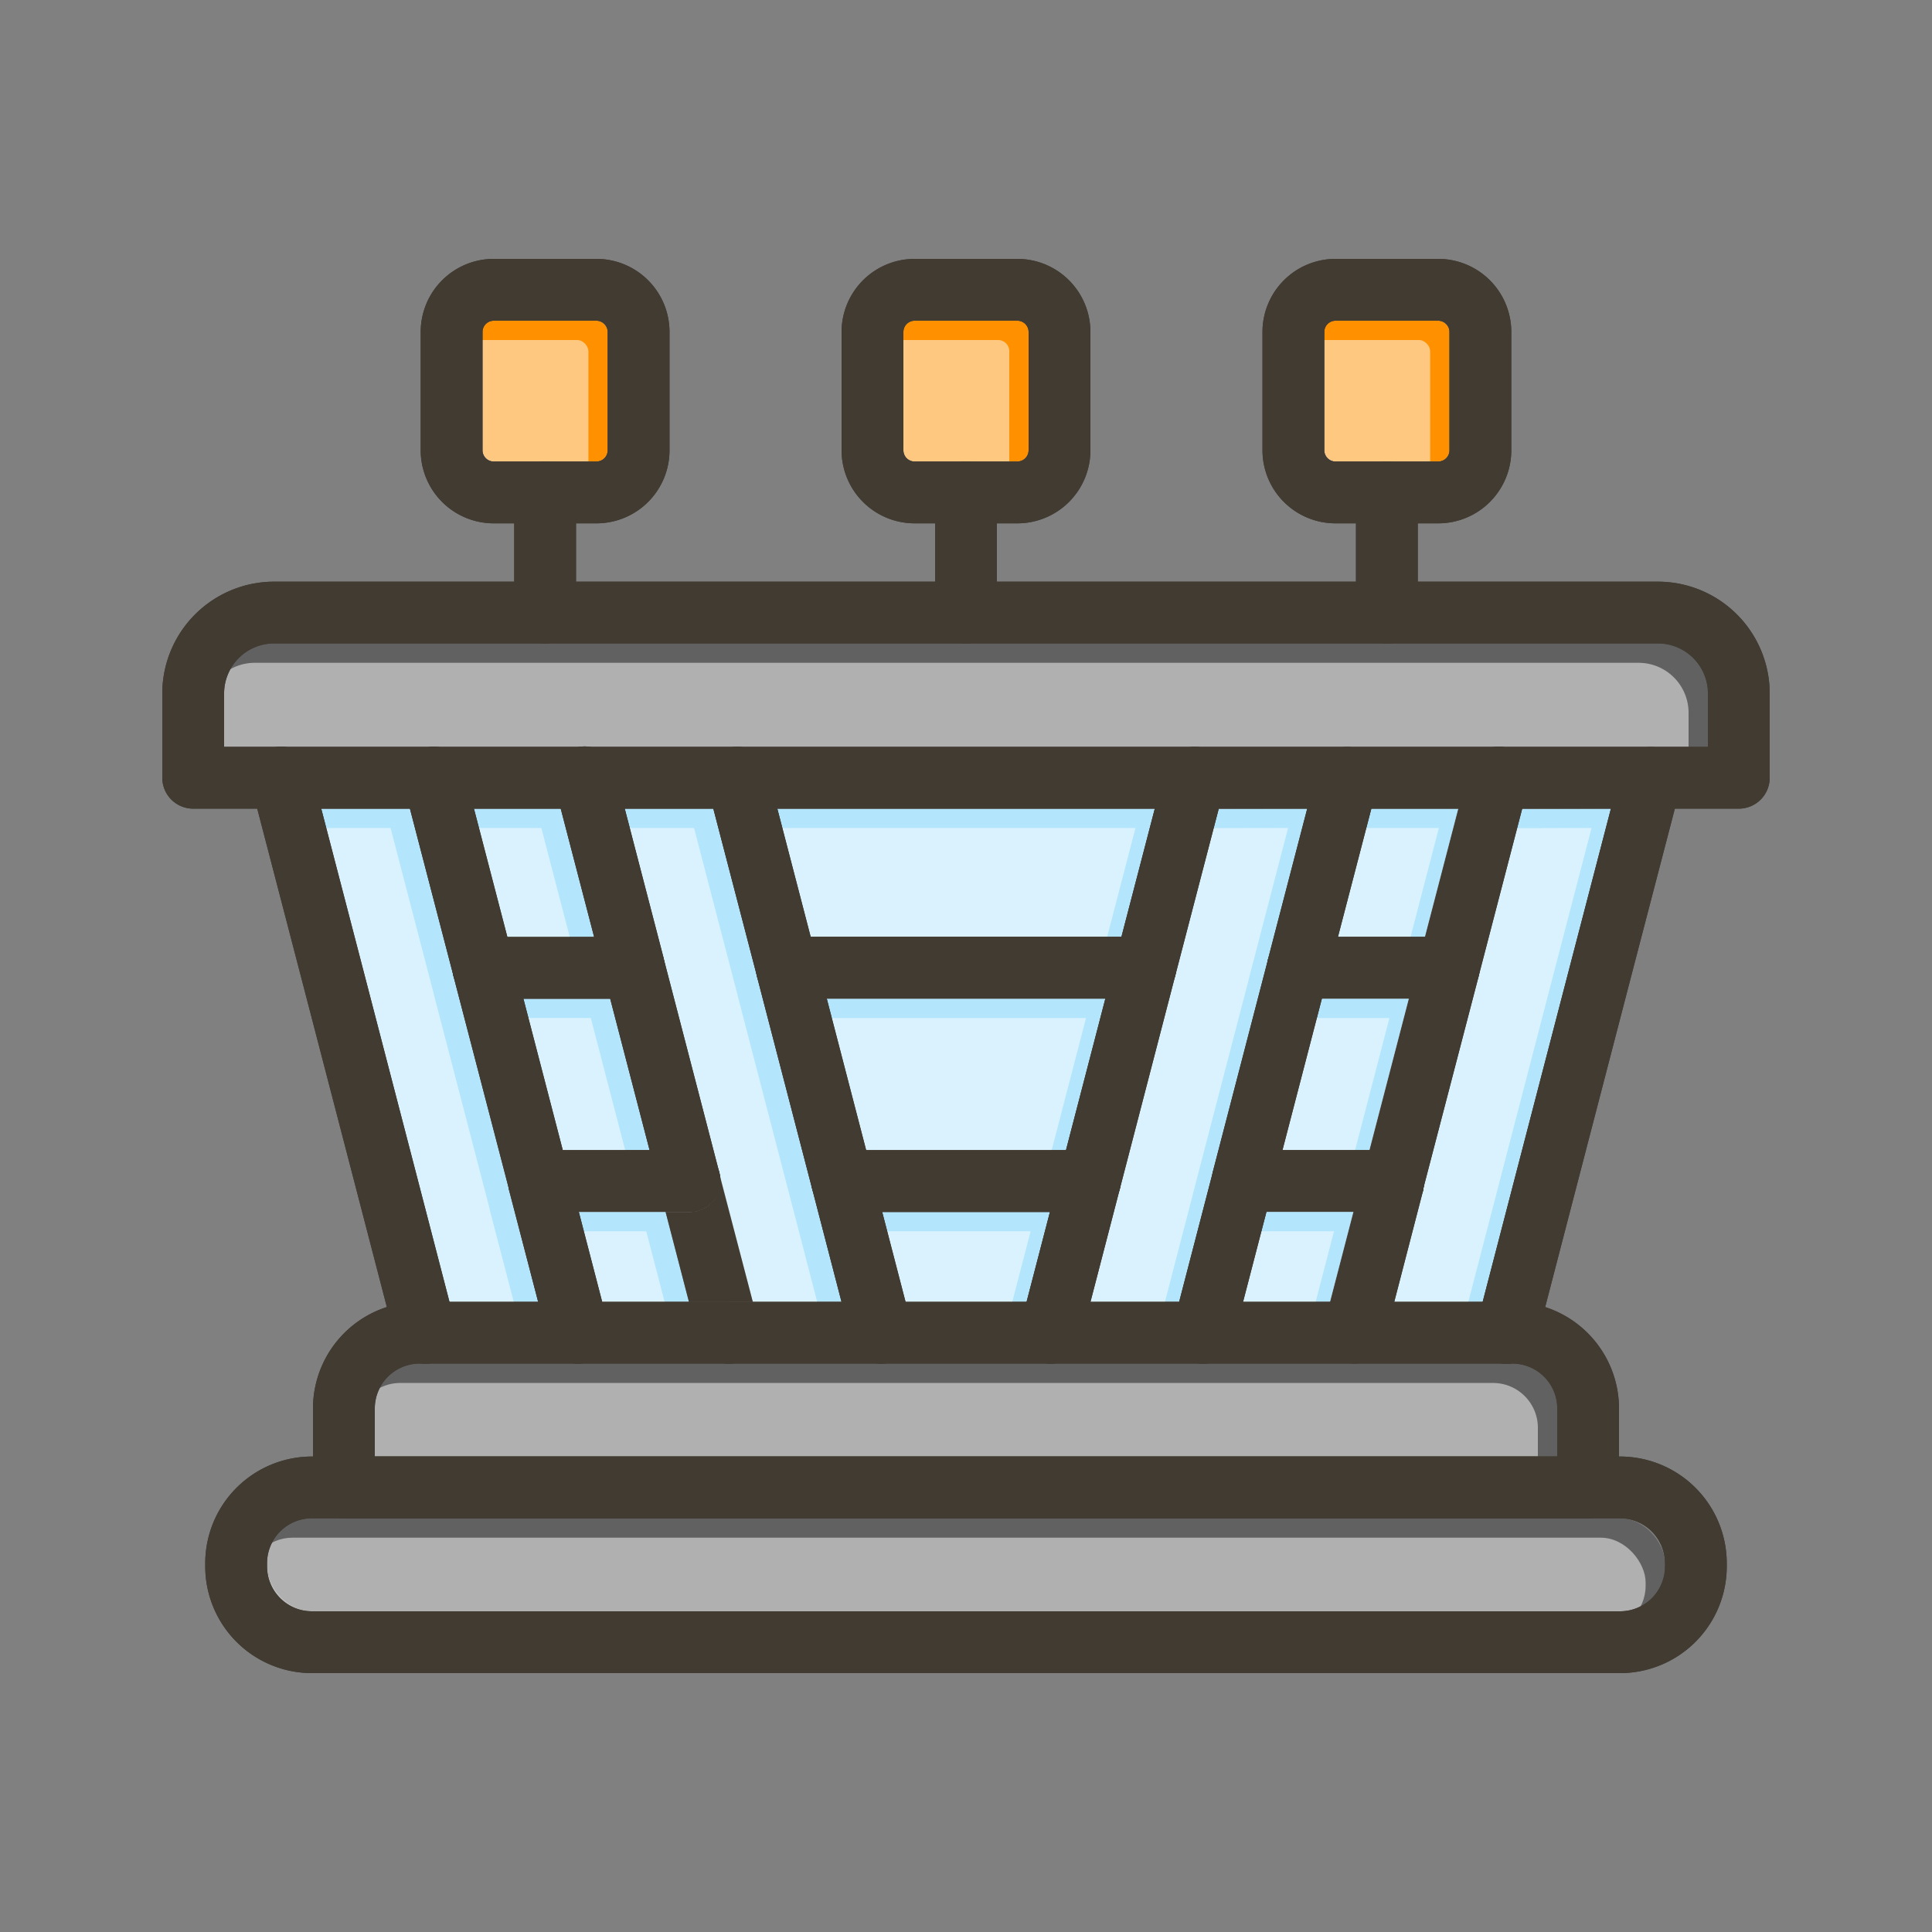 <svg id="Layer_1" viewBox="0 0 1000 1000" xmlns="http://www.w3.org/2000/svg" data-name="Layer 1"><rect x="0" y="0" width="1000" height="1000" fill="#808080" stroke="none"/><path d="m884 358.91v27.65h-768v-27.65a25.87 25.87 0 0 1 25.85-25.84h716.3a25.87 25.87 0 0 1 25.85 25.84z" fill="#616161"/><path d="m532.4 171.78v61.32a5.8 5.8 0 0 1 -5.79 5.78h-53.22a5.8 5.8 0 0 1 -5.79-5.78v-61.32a5.79 5.79 0 0 1 5.79-5.78h53.22a5.79 5.79 0 0 1 5.79 5.78z" fill="#ff9100"/><rect fill="#ff9100" height="72.88" rx="5.78" width="64.79" x="249.75" y="166"/><rect fill="#ff9100" height="72.88" rx="5.78" width="64.79" x="685.46" y="166"/><path d="m806 729v24.9h-612v-24.9a23.21 23.21 0 0 1 23.18-23.18h565.61a23.21 23.21 0 0 1 23.21 23.18z" fill="#616161"/><rect fill="#616161" height="48.1" rx="23.2" width="723.54" x="138.23" y="785.9"/><path d="m597.73 418.56-17.27 66.36h-160.92l-17.27-66.36z" fill="#b3e5fc"/><path d="m572.13 516.92-20.37 78.39h-103.52l-20.37-78.39z" fill="#b3e5fc"/><path d="m543.45 627.31-12.09 46.54h-62.72l-12.09-46.54z" fill="#b3e5fc"/><path d="m307.49 484.92h-44.98l-17.28-66.36h44.98z" fill="#b3e5fc"/><path d="m356.6 673.85h-44.99l-12.09-46.54h44.99z" fill="#b3e5fc"/><path d="m336.2 595.31h-44.99l-20.38-78.39h44.98z" fill="#b3e5fc"/><path d="m278.55 673.85h-46l-17.25-66.57-28.7-110.4-20.39-78.32h45.95l22.38 85.94v.14l.21.78.07.26 28.38 109.07.05.18s0 0 0 .05.08.33.13.49a.19.19 0 0 0 0 .07v.15.12z" fill="#b3e5fc"/><path d="m435.58 673.85h-45.92l-17.2-66.23a0 0 0 0 0 0 0l-.06-.23v-.08l-.09-.34a.06.06 0 0 0 0 0l-28.51-109.57a2 2 0 0 0 -.06-.23l-.07-.29-.08-.29a1.33 1.33 0 0 0 0-.19l-20.26-77.84h45.91l22.39 85.95a.06.06 0 0 0 0 0c.05.25.12.5.19.75v.12l28.53 109.77c0 .13.07.27.11.4z" fill="#b3e5fc"/><path d="m833.79 418.56-20.39 78.33-28.7 110.4-17.29 66.56h-46l15.08-58a.29.29 0 0 0 0-.09 7 7 0 0 0 .2-.79.38.38 0 0 0 0-.1l28.46-109.46a.06.06 0 0 0 0 0c.07-.22.13-.45.18-.68a.06.06 0 0 0 0 0l22.4-86.05z" fill="#b3e5fc"/><path d="m700.48 627.31-12.09 46.54h-44.99l12.09-46.54z" fill="#b3e5fc"/><path d="m729.17 516.92-20.38 78.39h-44.99l20.38-78.39z" fill="#b3e5fc"/><path d="m676.72 418.56-20.29 77.94a.09.09 0 0 0 0 .05c0 .11-.06.21-.09.32l-.06.24s0 .05 0 .08a.06.06 0 0 0 0 0l-28.45 109.36-.07.26a8.67 8.67 0 0 0 -.22.84s0 0 0 0v.1l-17.16 66.06h-45.96l15.13-58.26c0-.13.07-.27.11-.4l28.54-109.78a.06.06 0 0 0 0 0c.07-.22.13-.45.18-.68a.06.06 0 0 0 0 0l22.41-86.05z" fill="#b3e5fc"/><path d="m754.77 418.56-17.27 66.36h-44.99l17.28-66.36z" fill="#b3e5fc"/><g fill="#fff" opacity=".5"><path d="m874 368.91v27.65h-768v-27.65a25.87 25.87 0 0 1 25.85-25.84h716.3a25.87 25.87 0 0 1 25.85 25.84z"/><path d="m522.4 181.78v61.32a5.8 5.8 0 0 1 -5.79 5.78h-53.22a5.8 5.8 0 0 1 -5.79-5.78v-61.32a5.79 5.79 0 0 1 5.79-5.78h53.22a5.79 5.79 0 0 1 5.79 5.78z"/><rect height="72.88" rx="5.78" width="64.79" x="239.75" y="176"/><rect height="72.88" rx="5.78" width="64.79" x="675.46" y="176"/><path d="m796 739v24.9h-612v-24.9a23.21 23.21 0 0 1 23.18-23.18h565.61a23.21 23.21 0 0 1 23.21 23.18z"/><rect height="48.1" rx="23.2" width="723.54" x="128.23" y="795.9"/><path d="m587.73 428.56-17.27 66.36h-160.92l-17.27-66.36z"/><path d="m562.13 526.92-20.37 78.39h-103.52l-20.37-78.39z"/><path d="m533.45 637.31-12.09 46.54h-62.72l-12.09-46.54z"/><path d="m297.49 494.92h-44.98l-17.28-66.36h44.98z"/><path d="m346.6 683.85h-44.99l-12.09-46.54h44.99z"/><path d="m326.2 605.31h-44.99l-20.38-78.39h44.98z"/><path d="m268.55 683.85h-46l-17.25-66.57-28.7-110.4-20.39-78.32h45.95l22.38 85.94v.14l.21.78.07.26 28.38 109.07.05.18s0 0 0 .05.08.33.13.49a.19.19 0 0 0 0 .07v.15.12z"/><path d="m425.58 683.85h-45.92l-17.2-66.23a0 0 0 0 0 0 0l-.06-.23v-.08l-.09-.34a.06.06 0 0 0 0 0l-28.51-109.57a2 2 0 0 0 -.06-.23l-.07-.29-.08-.29a1.33 1.33 0 0 0 0-.19l-20.26-77.84h45.91l22.39 85.95a.06.06 0 0 0 0 0c.05.25.12.5.19.75v.12l28.53 109.77c0 .13.07.27.11.4z"/><path d="m823.79 428.56-20.39 78.33-28.7 110.4-17.29 66.56h-46l15.08-58a.29.29 0 0 0 0-.09 7 7 0 0 0 .2-.79.38.38 0 0 0 0-.1l28.46-109.46a.06.06 0 0 0 0 0c.07-.22.13-.45.18-.68a.06.06 0 0 0 0 0l22.4-86.05z"/><path d="m690.48 637.31-12.09 46.54h-44.99l12.09-46.54z"/><path d="m719.17 526.92-20.38 78.39h-44.99l20.38-78.39z"/><path d="m666.72 428.56-20.29 77.94a.09.09 0 0 0 0 .05c0 .11-.06.21-.09.32l-.06.24s0 .05 0 .08a.06.06 0 0 0 0 0l-28.45 109.36-.07.26a8.67 8.67 0 0 0 -.22.84s0 0 0 0v.1l-17.16 66.06h-45.96l15.13-58.26c0-.13.07-.27.11-.4l28.54-109.78a.06.06 0 0 0 0 0c.07-.22.13-.45.18-.68a.06.06 0 0 0 0 0l22.41-86.05z"/><path d="m744.77 428.56-17.27 66.36h-44.99l17.28-66.36z"/></g><g fill="#413b32"><path d="m145.52 386.56a16 16 0 0 1 15.47 12l5.22 20h588.56l5.22-20a16 16 0 0 1 15.46-12zm0 0a16 16 0 0 1 15.47 12l5.22 20h588.56l5.22-20a16 16 0 0 1 15.46-12zm0 0a16 16 0 0 1 15.47 12l5.22 20h588.56l5.22-20a16 16 0 0 1 15.46-12zm0 0a16 16 0 0 1 15.47 12l5.22 20h588.56l5.22-20a16 16 0 0 1 15.46-12zm712.63-85.49h-716.3a57.91 57.91 0 0 0 -57.85 57.84v43.65a16 16 0 0 0 16 16h800a16 16 0 0 0 16-16v-43.65a57.91 57.91 0 0 0 -57.85-57.84zm25.85 85.49h-768v-27.65a25.87 25.87 0 0 1 25.85-25.84h716.3a25.87 25.87 0 0 1 25.85 25.84zm-738.48 0a16 16 0 0 1 15.47 12l5.22 20h588.56l5.22-20a16 16 0 0 1 15.46-12zm0 0a16 16 0 0 1 15.47 12l5.22 20h588.56l5.22-20a16 16 0 0 1 15.46-12zm0 0a16 16 0 0 1 15.47 12l5.22 20h588.56l5.22-20a16 16 0 0 1 15.46-12zm0 0a16 16 0 0 1 15.47 12l5.22 20h588.56l5.22-20a16 16 0 0 1 15.46-12z"/><path d="m526.61 134h-53.22a37.83 37.83 0 0 0 -37.79 37.78v61.32a37.83 37.83 0 0 0 37.79 37.78h53.22a37.83 37.83 0 0 0 37.79-37.78v-61.32a37.83 37.83 0 0 0 -37.79-37.78zm5.79 99.1a5.8 5.8 0 0 1 -5.79 5.78h-53.22a5.8 5.8 0 0 1 -5.79-5.78v-61.32a5.79 5.79 0 0 1 5.79-5.78h53.22a5.79 5.79 0 0 1 5.79 5.78z"/><path d="m500 333.07a16 16 0 0 1 -16-16v-62.19a16 16 0 0 1 32 0v62.19a16 16 0 0 1 -16 16z"/><path d="m744.47 134h-53.23a37.82 37.82 0 0 0 -37.78 37.78v61.32a37.82 37.82 0 0 0 37.78 37.78h53.23a37.83 37.83 0 0 0 37.78-37.78v-61.32a37.83 37.83 0 0 0 -37.78-37.78zm5.78 99.1a5.79 5.79 0 0 1 -5.78 5.78h-53.23a5.79 5.79 0 0 1 -5.78-5.78v-61.32a5.78 5.78 0 0 1 5.78-5.78h53.23a5.78 5.78 0 0 1 5.78 5.78z"/><path d="m717.85 333.07a16 16 0 0 1 -16-16v-62.19a16 16 0 0 1 32 0v62.19a16 16 0 0 1 -16 16z"/><path d="m308.76 134h-53.23a37.83 37.83 0 0 0 -37.78 37.78v61.32a37.83 37.83 0 0 0 37.78 37.78h53.23a37.82 37.82 0 0 0 37.78-37.78v-61.32a37.82 37.82 0 0 0 -37.78-37.78zm5.78 99.1a5.79 5.79 0 0 1 -5.78 5.78h-53.23a5.79 5.79 0 0 1 -5.78-5.78v-61.32a5.78 5.78 0 0 1 5.78-5.78h53.23a5.78 5.78 0 0 1 5.78 5.78z"/><path d="m282.15 333.07a16 16 0 0 1 -16-16v-62.19a16 16 0 0 1 32 0v62.19a16 16 0 0 1 -16 16z"/><path d="m778.64 705.81a11.37 11.37 0 0 1 -1.4-.17 5.07 5.07 0 0 1 -.54-.09l-.93-.21a16 16 0 0 1 -11.47-19.51l3.11-12h-455.8l3.11 12a16 16 0 0 1 -11.47 19.51l-.93.21a5.07 5.07 0 0 1 -.54.09 11.37 11.37 0 0 1 -1.4.17c-.28 0-.55 0-.83 0h479.92c-.28.04-.55.02-.83 0zm-81.89-.47a16 16 0 0 1 -11.47-19.51l3.11-12h-376.78l3.11 12a16 16 0 0 1 -11.47 19.51l-.93.21a5.07 5.07 0 0 1 -.54.09 11.37 11.37 0 0 1 -1.4.17c-.28 0-.55 0-.83 0h400.9a15.84 15.84 0 0 1 -3.7-.47zm0 0a16 16 0 0 1 -11.47-19.51l3.11-12h-376.78l3.11 12a16 16 0 0 1 -11.47 19.51l-.93.21a5.07 5.07 0 0 1 -.54.09 11.37 11.37 0 0 1 -1.4.17c-.28 0-.55 0-.83 0h400.9a15.84 15.84 0 0 1 -3.7-.47zm0 0a16 16 0 0 1 -11.47-19.51l3.11-12h-376.78l3.11 12a16 16 0 0 1 -11.47 19.51l-.93.21a5.07 5.07 0 0 1 -.54.09 11.37 11.37 0 0 1 -1.4.17c-.28 0-.55 0-.83 0h400.9a15.84 15.84 0 0 1 -3.7-.47zm0 0a16 16 0 0 1 -11.47-19.51l3.11-12h-376.78l3.11 12a16 16 0 0 1 -11.47 19.51l-.93.21a5.07 5.07 0 0 1 -.54.09 11.37 11.37 0 0 1 -1.4.17c-.28 0-.55 0-.83 0h400.9a15.84 15.84 0 0 1 -3.7-.47zm103-28.81a54.82 54.82 0 0 0 -17-2.68h-565.54a55.19 55.19 0 0 0 -55.21 55.15v40.9a16 16 0 0 0 16 16h644a16 16 0 0 0 16-16v-40.9a55.25 55.25 0 0 0 -38.23-52.47zm-605.75 77.37v-24.9a23.21 23.21 0 0 1 23.18-23.18h565.61a23.21 23.21 0 0 1 23.21 23.18v24.9zm502.72-48.56a16 16 0 0 1 -11.47-19.51l3.11-12h-376.75l3.11 12a16 16 0 0 1 -11.47 19.51l-.93.21a5.07 5.07 0 0 1 -.54.09 11.37 11.37 0 0 1 -1.4.17c-.28 0-.55 0-.83 0h400.9a15.84 15.84 0 0 1 -3.7-.47zm0 0a16 16 0 0 1 -11.47-19.51l3.11-12h-376.75l3.11 12a16 16 0 0 1 -11.47 19.51l-.93.21a5.07 5.07 0 0 1 -.54.09 11.37 11.37 0 0 1 -1.4.17c-.28 0-.55 0-.83 0h400.9a15.84 15.84 0 0 1 -3.7-.47zm0 0a16 16 0 0 1 -11.47-19.51l3.11-12h-376.75l3.11 12a16 16 0 0 1 -11.47 19.51l-.93.21a5.07 5.07 0 0 1 -.54.09 11.37 11.37 0 0 1 -1.4.17c-.28 0-.55 0-.83 0h400.9a15.84 15.84 0 0 1 -3.7-.47zm0 0a16 16 0 0 1 -11.47-19.51l3.11-12h-376.75l3.11 12a16 16 0 0 1 -11.47 19.51l-.93.21a5.07 5.07 0 0 1 -.54.09 11.37 11.37 0 0 1 -1.4.17c-.28 0-.55 0-.83 0h400.9a15.84 15.84 0 0 1 -3.7-.47zm81.89.47a11.37 11.37 0 0 1 -1.4-.17 5.07 5.07 0 0 1 -.54-.09l-.93-.21a16 16 0 0 1 -11.47-19.51l3.11-12h-455.77l3.11 12a16 16 0 0 1 -11.47 19.51l-.93.21a5.07 5.07 0 0 1 -.54.09 11.37 11.37 0 0 1 -1.4.17c-.28 0-.55 0-.83 0h479.92c-.28.04-.55.02-.83 0z"/><path d="m838.57 753.9h-677.14a55.27 55.27 0 0 0 -55.2 55.2v1.7a55.26 55.26 0 0 0 55.2 55.2h677.14a55.26 55.26 0 0 0 55.2-55.2v-1.7a55.27 55.27 0 0 0 -55.2-55.2zm23.2 56.9a23.23 23.23 0 0 1 -23.2 23.2h-677.14a23.23 23.23 0 0 1 -23.2-23.2v-1.7a23.23 23.23 0 0 1 23.2-23.2h677.14a23.23 23.23 0 0 1 23.2 23.2z"/><path d="m372.88 611.93a0 0 0 0 1 0 0s0 0 0 0a4 4 0 0 1 0 .49c0 .2 0 .41-.06.61s0 .4-.08.6-.08.53-.14.79l-.15.68v.11a0 0 0 0 1 0 0l-.09.36s0 .1 0 .15l-.13.43c-.06.19-.13.37-.2.56l-.12.32a2.44 2.44 0 0 1 -.1.24l-.12.29-.05.12-.06.13c0 .09-.08.18-.13.27l-.09.19c-.1.2-.21.4-.32.6s-.22.4-.34.59a13.48 13.48 0 0 1 -.86 1.27 16 16 0 0 1 -12.82 6.43h-12.51l-3.11-12-5.2-20-20.39-78.39-3.11-12-5.21-20-17.28-66.36-3.11-12a16 16 0 1 1 31-8.07l5.21 20 20.26 77.84a1.33 1.33 0 0 1 0 .19l.08.29.07.29a2 2 0 0 1 .06.23l28.46 109.46a.06.06 0 0 1 0 0l.09.34v.08l.06.23a0 0 0 0 1 0 0c0 .15.07.31.1.46s.1.53.14.79.06.4.08.6.05.41.06.61a4 4 0 0 1 0 .49s0 0 0 0a0 0 0 0 1 0 0v.62s.12.86.11 1.07z"/><path d="m381.3 705.34a15.77 15.77 0 0 1 -3.7.51h-1a16 16 0 0 1 -14.81-12l-5.2-20h33.06l3.11 12a16 16 0 0 1 -11.46 19.49z"/><path d="m460.29 705.34a15.77 15.77 0 0 1 -3.7.51h-1a16 16 0 0 1 -14.81-12l-5.2-20-15.13-58.26c0-.13-.07-.27-.11-.4l-28.53-109.77v-.12c-.07-.25-.14-.5-.19-.75a.06.06 0 0 1 0 0l-22.39-85.95-3.11-12a16 16 0 1 1 31-8.07l5.22 20 17.27 66.36 3.12 12 5.21 20 20.37 78.39 3.11 12 5.2 20 12.09 46.54 3.11 12a16 16 0 0 1 -11.53 19.52z"/><path d="m712.9 406.6-3.11 12-17.28 66.36-5.22 20-3.11 12-20.38 78.35-5.2 20-3.11 12-12.09 46.54-5.2 20a16 16 0 0 1 -14.81 12h-1a15.77 15.77 0 0 1 -3.7-.51 16 16 0 0 1 -11.47-19.51l3.11-12 17.16-66.06v-.1s0 0 0 0c.05-.23.11-.45.18-.67a1 1 0 0 1 0-.17l.07-.26 28.41-109.32a.06.06 0 0 1 0 0s0-.05 0-.08l.06-.24c0-.11 0-.21.09-.32a.09.09 0 0 1 0-.05l20.29-77.94 5.21-20a16 16 0 1 1 31 8.07z"/><path d="m633.92 406.6-3.11 12-22.41 86.01a.06.06 0 0 1 0 0c0 .23-.11.46-.18.68a.06.06 0 0 1 0 0l-28.56 109.9c0 .13-.07.27-.11.4l-15.13 58.26-5.2 20a16 16 0 0 1 -14.81 12h-1a15.77 15.77 0 0 1 -3.7-.51 16 16 0 0 1 -11.46-19.51l3.11-12 12.09-46.54 5.2-20 3.11-12 20.37-78.39 5.21-20 3.12-12 17.27-66.36 5.22-20a16 16 0 1 1 31 8.07z"/><path d="m224.23 705.34a15.77 15.77 0 0 1 -3.7.51h-1a16 16 0 0 1 -14.8-12l-4.5-17.34-15.9-61.2-28.7-110.39-22.49-86.38-3.11-12a16 16 0 1 1 31-8.07l5.22 20 20.39 78.32 28.7 110.4 17.29 66.57 3.11 12a16 16 0 0 1 -11.51 19.58z"/><path d="m303.25 705.34-.93.21a5.07 5.07 0 0 1 -.54.09 11.37 11.37 0 0 1 -1.4.17c-.28 0-.55 0-.83 0h-1a16 16 0 0 1 -14.8-12l-5.2-20-15.08-58v-.12-.15a.19.19 0 0 1 0-.07c-.05-.16-.09-.33-.13-.49s0 0 0-.05l-.05-.18-28.44-109.07-.07-.26-.21-.78v-.14l-22.38-85.94-3.11-12a16 16 0 1 1 31-8.07l5.22 20 17.28 66.36 3.11 12 5.21 20 20.38 78.39 3.11 12 5.2 20 12.09 46.54 3.11 12a16 16 0 0 1 -11.54 19.56z"/><path d="m870 406.6-3.11 12-22.52 86.4-28.7 110.38-15.9 61.2-4.5 17.34a16 16 0 0 1 -14.8 12h-1c-.28 0-.55 0-.83 0a11.37 11.37 0 0 1 -1.4-.17 5.07 5.07 0 0 1 -.54-.09l-.93-.21a16 16 0 0 1 -11.47-19.51l3.11-12 17.29-66.56 28.7-110.4 20.39-78.33 5.22-20a16 16 0 1 1 31 8.07z"/><path d="m791 406.6-3.11 12-22.4 86.05a.06.06 0 0 1 0 0c0 .11 0 .23-.09.34a3.37 3.37 0 0 1 -.09.34.06.06 0 0 1 0 0v.14l-28.53 109.36a.38.38 0 0 1 0 .1l-.09.38v.06a.43.43 0 0 1 0 0v.05.07.05a.11.11 0 0 1 0 0 .31.31 0 0 1 0 .08.29.29 0 0 1 0 .09v.13l-15 57.91-5.2 20a16 16 0 0 1 -14.8 12h-1a16 16 0 0 1 -15.17-20l3.11-12 12.09-46.54 5.2-20 3.11-12 20.38-78.39 5.21-20 3.12-12 17.27-66.36 5.22-20a16 16 0 1 1 31 8.07z"/><path d="m608.83 500.92a16 16 0 0 1 -.43 3.69.06.06 0 0 1 0 0c0 .23-.11.46-.18.68a.06.06 0 0 1 0 0 16 16 0 0 1 -15.37 11.55h-185.68a16 16 0 0 1 -15.36-11.5v-.12c-.07-.25-.14-.5-.19-.75a.06.06 0 0 1 0 0 15.74 15.74 0 0 1 -.41-3.59 16 16 0 0 1 16-16h185.62a16 16 0 0 1 16 16.04z"/><path d="m580.13 611.31a16 16 0 0 1 -.47 3.88c0 .13-.07.27-.11.4a16 16 0 0 1 -15.42 11.72h-128.26a16 16 0 0 1 -15.42-11.72c0-.13-.07-.27-.11-.4a16 16 0 0 1 15.53-19.88h128.26a16 16 0 0 1 16 16z"/><path d="m765.86 500.92v1.23s-.08.81-.14 1.21-.08.53-.14.79-.06.31-.1.46a.06.06 0 0 1 0 0c0 .11 0 .23-.09.34s-.12.44-.19.66a11.73 11.73 0 0 1 -.55 1.5c-.1.24-.2.47-.32.71s-.23.46-.35.69-.25.45-.38.67c-.27.44-.56.86-.86 1.27a15.31 15.31 0 0 1 -1 1.25l-.37.39a15.86 15.86 0 0 1 -3.12 2.47c-.18.11-.36.22-.55.32s-.56.3-.85.44-.44.21-.67.3l-.73.29c-.34.12-.68.24-1 .33l-.66.18c-.3.08-.61.14-.92.2s-.63.11-1 .14-.56.06-.84.08-.72 0-1.09 0h-78.13a16 16 0 0 1 -16-16c0-.32 0-.63 0-.95s0-.62.08-.93.07-.52.11-.77.05-.29.08-.44.08-.4.13-.6a.06.06 0 0 1 0 0s0-.05 0-.08l.06-.24c0-.11 0-.21.09-.32a.09.09 0 0 1 0-.05 15.31 15.31 0 0 1 1.2-3c.1-.19.2-.38.31-.56a6.16 6.16 0 0 1 .33-.55c.11-.18.23-.36.35-.53a16 16 0 0 1 3.74-3.87l.51-.35c.21-.15.44-.29.66-.43l.66-.37a7.43 7.43 0 0 1 .69-.35c.23-.12.47-.22.71-.32l.7-.28c.25-.1.51-.18.77-.26l.76-.22.66-.15a3.73 3.73 0 0 1 .46-.09l.3-.05.55-.08.67-.07h.54.81 78.06 1.09s.56 0 .84.08.64.08 1 .14.62.12.92.2l.66.18a9.49 9.49 0 0 1 1 .33l.73.29c.23.09.45.19.67.3a.2.2 0 0 1 .09 0c.17.07.34.16.51.25.35.18.68.38 1 .58l.44.29a15.13 15.13 0 0 1 1.23.92c.14.12.28.23.42.36a9.25 9.25 0 0 1 .79.75c.16.15.31.31.46.48s.34.38.5.58.33.4.48.6c.3.41.59.84.86 1.28.13.22.26.44.38.67s.39.74.56 1.13a15.07 15.07 0 0 1 .87 2.5l.18.77c.06.26.1.53.14.79s.11.8.14 1.21.1.89.1 1.31z"/><path d="m737.16 611.31v1.23s-.08.81-.14 1.21-.08.53-.14.79l-.09.39-.09.38a.43.43 0 0 1 0 0v.05.07.05a.11.11 0 0 1 0 0 .31.31 0 0 1 0 .08c0 .12-.08.24-.11.35a12.94 12.94 0 0 1 -.54 1.47c-.1.24-.2.47-.32.71s-.22.45-.35.68a6.52 6.52 0 0 1 -.38.68c-.27.44-.56.86-.86 1.27a15.31 15.31 0 0 1 -1 1.25l-.47.49-.56.53c-.19.17-.38.34-.58.5a13.67 13.67 0 0 1 -1.88 1.34c-.18.11-.36.22-.55.32s-.56.31-.85.44-.44.21-.67.3l-.73.29a13.27 13.27 0 0 1 -1.55.48l-.7.16c-.16 0-.32.07-.49.09s-.54.09-.82.12-.56.06-.84.08-.72 0-1.09 0h-78.25c-.31 0-.63 0-.94 0h-.09c-.3 0-.6 0-.9-.08a8.32 8.32 0 0 1 -.85-.13 4.51 4.51 0 0 1 -.53-.1l-.63-.14a13.89 13.89 0 0 1 -1.55-.48l-.73-.29c-.23-.09-.45-.19-.67-.3s-.57-.28-.85-.44-.37-.21-.55-.32a13.67 13.67 0 0 1 -1.88-1.34c-.2-.16-.39-.33-.58-.5l-.56-.53-.47-.49a15.31 15.31 0 0 1 -1-1.25c-.3-.41-.59-.83-.86-1.27-.12-.19-.23-.39-.34-.59s-.21-.39-.31-.6l-.26-.54a.54.54 0 0 0 0-.11l-.24-.59-.24-.64-.21-.66c-.13-.44-.24-.88-.34-1.34-.05-.26-.1-.53-.14-.79s-.1-.8-.14-1.21 0-.82 0-1.23 0-.83 0-1.23.08-.81.14-1.21.09-.53.14-.79l.06-.29v-.1s0 0 0 0a8.67 8.67 0 0 1 .22-.84l.07-.26a12.94 12.94 0 0 1 .65-1.7c.12-.29.26-.57.4-.85l.07-.15c.16-.28.31-.56.48-.84.27-.44.56-.86.86-1.27a15.31 15.31 0 0 1 1-1.25l.47-.49.56-.53c.19-.17.38-.34.58-.5a13.67 13.67 0 0 1 1.88-1.34c.18-.11.36-.22.55-.32l.25-.14.51-.25h.09c.22-.11.44-.21.67-.3l.73-.29a13.89 13.89 0 0 1 1.55-.48l.63-.14a4.51 4.51 0 0 1 .53-.1 8.32 8.32 0 0 1 .85-.13c.3 0 .6-.07.9-.08h.09.94 78.06 1.09s.56 0 .84.08.55.07.82.12.33.06.49.09l.7.16a13.27 13.27 0 0 1 1.55.48l.73.29c.23.09.45.19.67.3h.09l.51.25a2 2 0 0 1 .25.14c.19.1.37.21.55.32a13.67 13.67 0 0 1 1.88 1.34c.2.16.39.33.58.5l.56.53.47.49a15.31 15.31 0 0 1 1 1.25c.3.41.59.83.86 1.27.13.22.26.44.38.67a8.86 8.86 0 0 1 .44.87 15.8 15.8 0 0 1 .79 2.05c.07.23.14.47.2.71l.18.77c.06.26.1.53.14.79s.11.8.14 1.21.07.94.07 1.35z"/><path d="m344.19 500.92a16 16 0 0 1 -16 16h-78.05a16 16 0 0 1 -12.83-6.43c-.3-.41-.59-.83-.86-1.27q-.22-.37-.42-.75c-.09-.17-.18-.34-.26-.52s-.09-.17-.13-.25-.09-.19-.13-.28a.06.06 0 0 1 0 0 5.24 5.24 0 0 1 -.28-.69c-.1-.24-.18-.49-.26-.73l-.1-.25-.07-.26-.21-.78v-.14c0-.12 0-.24-.08-.35s-.1-.53-.14-.79-.1-.8-.14-1.21-.05-.82-.05-1.23 0-.82.05-1.23.08-.81.14-1.21.09-.53.14-.79.09-.4.13-.59a14.43 14.43 0 0 1 .53-1.73 14 14 0 0 1 .71-1.64l.28-.52c.11-.2.22-.4.34-.59.27-.44.56-.87.86-1.28a16 16 0 0 1 12.83-6.42h78.05a16 16 0 0 1 15.35 11.48 1.33 1.33 0 0 1 0 .19l.08.29.07.29a2 2 0 0 1 .06.23 15.69 15.69 0 0 1 .39 3.45z"/><path d="m372.88 611.31v.62.07s0 0 0 0a4 4 0 0 1 0 .49c0 .2 0 .41-.06.61s0 .4-.08.6-.08.53-.14.79l-.15.68v.11a0 0 0 0 1 0 0c0 .12-.06.24-.1.36-.11.38-.24.76-.37 1.14l-.12.32a2.44 2.44 0 0 1 -.1.24l-.12.29-.05.12-.06.13c0 .09-.08.18-.13.27l-.09.19c-.1.2-.21.4-.32.6s-.22.4-.34.59c-.27.44-.56.86-.86 1.27a16 16 0 0 1 -12.82 6.43h-78.13a16 16 0 0 1 -12.84-6.35c-.3-.41-.59-.83-.86-1.27a15.35 15.35 0 0 1 -1-2c-.14-.32-.27-.65-.38-1s-.19-.53-.27-.8v-.12-.15a.19.19 0 0 1 0-.07c-.05-.16-.09-.33-.13-.49s0 0 0-.05l-.05-.18c0-.07 0-.14 0-.21-.05-.26-.1-.53-.14-.79s-.1-.8-.14-1.21-.05-.82-.05-1.23 0-.83.05-1.23.08-.81.14-1.21.09-.53.14-.79.09-.4.13-.59a14.43 14.43 0 0 1 .53-1.73 14 14 0 0 1 .71-1.64l.28-.52c.11-.2.22-.4.34-.59.27-.44.56-.86.86-1.27a16 16 0 0 1 12.83-6.43h78.05a16 16 0 0 1 12.82 6.43c.3.41.59.83.86 1.27a16.29 16.29 0 0 1 1 2c.14.34.28.69.4 1a.2.2 0 0 1 0 .11c.12.34.23.69.32 1v.08l.06.23a0 0 0 0 1 0 0c0 .15.07.31.1.46s.1.53.14.79.06.4.08.6.05.41.06.61a4 4 0 0 1 0 .49s0 0 0 0v.08z"/><path d="m145.52 386.56a16 16 0 0 1 15.47 12l5.22 20h588.56l5.22-20a16 16 0 0 1 15.46-12zm0 0a16 16 0 0 1 15.47 12l5.22 20h588.56l5.22-20a16 16 0 0 1 15.46-12zm0 0a16 16 0 0 1 15.47 12l5.22 20h588.56l5.22-20a16 16 0 0 1 15.46-12zm0 0a16 16 0 0 1 15.47 12l5.22 20h588.56l5.22-20a16 16 0 0 1 15.46-12zm712.63-85.49h-716.3a57.91 57.91 0 0 0 -57.85 57.84v43.65a16 16 0 0 0 16 16h800a16 16 0 0 0 16-16v-43.65a57.91 57.91 0 0 0 -57.85-57.84zm25.85 85.49h-768v-27.65a25.87 25.87 0 0 1 25.85-25.84h716.3a25.87 25.87 0 0 1 25.85 25.84zm-738.48 0a16 16 0 0 1 15.47 12l5.22 20h588.56l5.22-20a16 16 0 0 1 15.46-12zm0 0a16 16 0 0 1 15.47 12l5.22 20h588.56l5.22-20a16 16 0 0 1 15.46-12zm0 0a16 16 0 0 1 15.47 12l5.22 20h588.56l5.22-20a16 16 0 0 1 15.46-12zm0 0a16 16 0 0 1 15.47 12l5.22 20h588.56l5.22-20a16 16 0 0 1 15.46-12z"/><path d="m526.61 134h-53.22a37.83 37.83 0 0 0 -37.79 37.78v61.32a37.83 37.83 0 0 0 37.79 37.78h53.22a37.83 37.83 0 0 0 37.79-37.78v-61.32a37.83 37.83 0 0 0 -37.79-37.78zm5.79 99.1a5.8 5.8 0 0 1 -5.79 5.78h-53.22a5.8 5.8 0 0 1 -5.79-5.78v-61.32a5.79 5.79 0 0 1 5.79-5.78h53.22a5.79 5.79 0 0 1 5.79 5.78z"/><path d="m500 333.07a16 16 0 0 1 -16-16v-62.19a16 16 0 0 1 32 0v62.19a16 16 0 0 1 -16 16z"/><path d="m308.76 134h-53.23a37.83 37.83 0 0 0 -37.78 37.78v61.32a37.83 37.83 0 0 0 37.78 37.78h53.23a37.82 37.82 0 0 0 37.78-37.78v-61.32a37.82 37.82 0 0 0 -37.78-37.78zm5.78 99.1a5.79 5.79 0 0 1 -5.78 5.78h-53.23a5.79 5.79 0 0 1 -5.78-5.78v-61.32a5.78 5.78 0 0 1 5.78-5.78h53.23a5.78 5.78 0 0 1 5.78 5.78z"/><path d="m282.15 333.07a16 16 0 0 1 -16-16v-62.19a16 16 0 0 1 32 0v62.19a16 16 0 0 1 -16 16z"/><path d="m744.47 134h-53.23a37.82 37.82 0 0 0 -37.78 37.78v61.32a37.82 37.82 0 0 0 37.78 37.78h53.23a37.83 37.83 0 0 0 37.78-37.78v-61.32a37.83 37.83 0 0 0 -37.78-37.78zm5.78 99.1a5.79 5.79 0 0 1 -5.78 5.78h-53.23a5.79 5.79 0 0 1 -5.78-5.78v-61.32a5.78 5.78 0 0 1 5.78-5.78h53.23a5.78 5.78 0 0 1 5.78 5.78z"/><path d="m717.85 333.07a16 16 0 0 1 -16-16v-62.19a16 16 0 0 1 32 0v62.19a16 16 0 0 1 -16 16z"/><path d="m778.64 705.81a11.37 11.37 0 0 1 -1.4-.17 5.07 5.07 0 0 1 -.54-.09l-.93-.21a16 16 0 0 1 -11.47-19.51l3.11-12h-455.8l3.11 12a16 16 0 0 1 -11.47 19.51l-.93.21a5.07 5.07 0 0 1 -.54.09 11.37 11.37 0 0 1 -1.4.17c-.28 0-.55 0-.83 0h479.92c-.28.04-.55.02-.83 0zm-81.89-.47a16 16 0 0 1 -11.47-19.51l3.11-12h-376.78l3.11 12a16 16 0 0 1 -11.47 19.51l-.93.21a5.07 5.07 0 0 1 -.54.09 11.37 11.37 0 0 1 -1.4.17c-.28 0-.55 0-.83 0h400.9a15.84 15.84 0 0 1 -3.7-.47zm0 0a16 16 0 0 1 -11.47-19.51l3.11-12h-376.78l3.11 12a16 16 0 0 1 -11.47 19.51l-.93.21a5.07 5.07 0 0 1 -.54.09 11.37 11.37 0 0 1 -1.4.17c-.28 0-.55 0-.83 0h400.9a15.84 15.84 0 0 1 -3.7-.47zm0 0a16 16 0 0 1 -11.47-19.51l3.11-12h-376.78l3.11 12a16 16 0 0 1 -11.47 19.51l-.93.21a5.07 5.07 0 0 1 -.54.09 11.37 11.37 0 0 1 -1.4.17c-.28 0-.55 0-.83 0h400.9a15.84 15.84 0 0 1 -3.7-.47zm0 0a16 16 0 0 1 -11.47-19.51l3.11-12h-376.78l3.11 12a16 16 0 0 1 -11.47 19.51l-.93.21a5.07 5.07 0 0 1 -.54.09 11.37 11.37 0 0 1 -1.4.17c-.28 0-.55 0-.83 0h400.9a15.84 15.84 0 0 1 -3.7-.47zm103-28.81a54.82 54.82 0 0 0 -17-2.68h-565.54a55.19 55.19 0 0 0 -55.21 55.15v40.9a16 16 0 0 0 16 16h644a16 16 0 0 0 16-16v-40.9a55.25 55.25 0 0 0 -38.23-52.47zm-605.75 77.37v-24.9a23.21 23.21 0 0 1 23.18-23.18h565.61a23.21 23.21 0 0 1 23.21 23.18v24.9zm502.72-48.56a16 16 0 0 1 -11.47-19.51l3.11-12h-376.75l3.11 12a16 16 0 0 1 -11.47 19.51l-.93.21a5.07 5.07 0 0 1 -.54.09 11.37 11.37 0 0 1 -1.4.17c-.28 0-.55 0-.83 0h400.9a15.84 15.84 0 0 1 -3.7-.47zm0 0a16 16 0 0 1 -11.47-19.51l3.11-12h-376.75l3.11 12a16 16 0 0 1 -11.47 19.51l-.93.21a5.07 5.07 0 0 1 -.54.09 11.37 11.37 0 0 1 -1.4.17c-.28 0-.55 0-.83 0h400.9a15.84 15.84 0 0 1 -3.7-.47zm0 0a16 16 0 0 1 -11.47-19.51l3.11-12h-376.75l3.11 12a16 16 0 0 1 -11.47 19.51l-.93.21a5.07 5.07 0 0 1 -.54.09 11.37 11.37 0 0 1 -1.4.17c-.28 0-.55 0-.83 0h400.9a15.84 15.84 0 0 1 -3.7-.47zm0 0a16 16 0 0 1 -11.47-19.51l3.11-12h-376.75l3.11 12a16 16 0 0 1 -11.47 19.51l-.93.21a5.07 5.07 0 0 1 -.54.09 11.37 11.37 0 0 1 -1.4.17c-.28 0-.55 0-.83 0h400.9a15.84 15.84 0 0 1 -3.7-.47zm81.89.47a11.37 11.37 0 0 1 -1.4-.17 5.07 5.07 0 0 1 -.54-.09l-.93-.21a16 16 0 0 1 -11.47-19.51l3.11-12h-455.77l3.11 12a16 16 0 0 1 -11.47 19.51l-.93.21a5.07 5.07 0 0 1 -.54.09 11.37 11.37 0 0 1 -1.4.17c-.28 0-.55 0-.83 0h479.92c-.28.04-.55.02-.83 0z"/><path d="m838.57 753.9h-677.14a55.27 55.27 0 0 0 -55.2 55.2v1.7a55.26 55.26 0 0 0 55.2 55.2h677.14a55.26 55.26 0 0 0 55.2-55.2v-1.7a55.27 55.27 0 0 0 -55.2-55.2zm23.2 56.9a23.23 23.23 0 0 1 -23.2 23.2h-677.14a23.23 23.23 0 0 1 -23.2-23.2v-1.7a23.23 23.23 0 0 1 23.2-23.2h677.14a23.23 23.23 0 0 1 23.2 23.2z"/><path d="m712.9 406.6-3.11 12-17.28 66.36-5.22 20-3.11 12-20.38 78.35-5.2 20-3.11 12-12.09 46.54-5.2 20a16 16 0 0 1 -14.81 12h-1a15.77 15.77 0 0 1 -3.7-.51 16 16 0 0 1 -11.47-19.51l3.11-12 17.16-66.06v-.1s0 0 0 0c.05-.23.11-.45.18-.67a1 1 0 0 1 0-.17l.07-.26 28.41-109.32a.06.06 0 0 1 0 0s0-.05 0-.08l.06-.24c0-.11 0-.21.09-.32a.09.09 0 0 1 0-.05l20.29-77.94 5.21-20a16 16 0 1 1 31 8.07z"/><path d="m633.92 406.6-3.11 12-22.41 86.01a.06.06 0 0 1 0 0c0 .23-.11.46-.18.68a.06.06 0 0 1 0 0l-28.56 109.9c0 .13-.07.27-.11.4l-15.13 58.26-5.2 20a16 16 0 0 1 -14.81 12h-1a15.77 15.77 0 0 1 -3.7-.51 16 16 0 0 1 -11.46-19.51l3.11-12 12.09-46.54 5.2-20 3.11-12 20.37-78.39 5.21-20 3.12-12 17.27-66.36 5.22-20a16 16 0 1 1 31 8.07z"/><path d="m389.66 673.85h-33.06l-12.09-46.54h12.38a16 16 0 0 0 12.82-6.43 13.48 13.48 0 0 0 .86-1.27c.12-.19.23-.39.34-.59s.22-.4.32-.6l.09-.19c.05-.09.09-.18.13-.27l.06-.13.05-.12c.08-.18.15-.35.22-.53l.12-.32c.07-.19.14-.37.2-.56l.13-.43v-.15l.09-.36a0 0 0 0 0 0 0v-.11l.15-.68c.06-.26.1-.53.14-.79s.06-.4.08-.6.05-.41.06-.61a4 4 0 0 0 0-.49s0 0 0 0a0 0 0 0 0 0 0v-.05c0-.21 0-.41 0-.62s0-.41 0-.62v-.05a0 0 0 0 0 0 0s0 0 0 0a4 4 0 0 0 0-.49c0-.2 0-.41-.06-.61s0-.4-.08-.6-.08-.53-.14-.79-.06-.31-.1-.46z"/><path d="m372.88 611.93a0 0 0 0 1 0 0s0 0 0 0a4 4 0 0 1 0 .49c0 .2 0 .41-.06.61s0 .4-.08.6-.08.53-.14.79l-.15.68v.11a0 0 0 0 1 0 0l-.09.36s0 .1 0 .15l-.13.43c-.06.19-.13.37-.2.56l-.12.32a2.44 2.44 0 0 1 -.1.24l-.12.29-.05.12-.06.13c0 .09-.08.18-.13.27l-.09.19c-.1.2-.21.4-.32.6s-.22.4-.34.59a13.48 13.48 0 0 1 -.86 1.27 16 16 0 0 1 -12.82 6.43h-12.51l-3.11-12-5.2-20-20.39-78.39-3.11-12-5.21-20-17.28-66.36-3.11-12a16 16 0 1 1 31-8.07l5.21 20 20.26 77.84a1.33 1.33 0 0 1 0 .19l.08.29.07.29a2 2 0 0 1 .06.23l28.46 109.46a.06.06 0 0 1 0 0l.09.34v.08l.06.23a0 0 0 0 1 0 0c0 .15.07.31.1.46s.1.53.14.79.06.4.08.6.05.41.06.61a4 4 0 0 1 0 .49s0 0 0 0a0 0 0 0 1 0 0v.62s.12.86.11 1.07z"/><path d="m381.3 705.34a15.77 15.77 0 0 1 -3.7.51h-1a16 16 0 0 1 -14.81-12l-5.2-20h33.06l3.11 12a16 16 0 0 1 -11.46 19.49z"/><path d="m460.29 705.34a15.77 15.77 0 0 1 -3.7.51h-1a16 16 0 0 1 -14.81-12l-5.2-20-15.13-58.26c0-.13-.07-.27-.11-.4l-28.53-109.77v-.12c-.07-.25-.14-.5-.19-.75a.06.06 0 0 1 0 0l-22.39-85.95-3.11-12a16 16 0 1 1 31-8.07l5.22 20 17.27 66.36 3.12 12 5.21 20 20.37 78.39 3.11 12 5.2 20 12.09 46.54 3.11 12a16 16 0 0 1 -11.53 19.52z"/><path d="m870 406.6-3.11 12-22.52 86.4-28.7 110.38-15.9 61.2-4.5 17.34a16 16 0 0 1 -14.8 12h-1c-.28 0-.55 0-.83 0a11.37 11.37 0 0 1 -1.4-.17 5.07 5.07 0 0 1 -.54-.09l-.93-.21a16 16 0 0 1 -11.47-19.51l3.11-12 17.29-66.56 28.7-110.4 20.39-78.33 5.22-20a16 16 0 1 1 31 8.07z"/><path d="m791 406.6-3.11 12-22.4 86.05a.06.06 0 0 1 0 0c0 .11 0 .23-.09.34a3.37 3.37 0 0 1 -.09.34.06.06 0 0 1 0 0v.14l-28.53 109.36a.38.38 0 0 1 0 .1l-.09.38v.06a.43.43 0 0 1 0 0v.05.07.05a.11.11 0 0 1 0 0 .31.31 0 0 1 0 .08.29.29 0 0 1 0 .09v.13l-15 57.91-5.2 20a16 16 0 0 1 -14.8 12h-1a16 16 0 0 1 -15.17-20l3.11-12 12.09-46.54 5.2-20 3.11-12 20.38-78.39 5.21-20 3.12-12 17.27-66.36 5.22-20a16 16 0 1 1 31 8.07z"/><path d="m224.23 705.34a15.77 15.77 0 0 1 -3.7.51h-1a16 16 0 0 1 -14.8-12l-4.5-17.34-15.9-61.2-28.7-110.39-22.49-86.38-3.11-12a16 16 0 1 1 31-8.07l5.22 20 20.39 78.32 28.7 110.4 17.29 66.57 3.11 12a16 16 0 0 1 -11.51 19.58z"/><path d="m303.25 705.34-.93.21a5.07 5.07 0 0 1 -.54.09 11.37 11.37 0 0 1 -1.4.17c-.28 0-.55 0-.83 0h-1a16 16 0 0 1 -14.8-12l-5.2-20-15.08-58v-.12-.15a.19.19 0 0 1 0-.07c-.05-.16-.09-.33-.13-.49s0 0 0-.05l-.05-.18-28.44-109.07-.07-.26-.21-.78v-.14l-22.38-85.94-3.11-12a16 16 0 1 1 31-8.07l5.22 20 17.28 66.36 3.11 12 5.21 20 20.38 78.39 3.11 12 5.2 20 12.09 46.54 3.11 12a16 16 0 0 1 -11.54 19.56z"/><path d="m608.83 500.92a16 16 0 0 1 -.43 3.69.06.06 0 0 1 0 0c0 .23-.11.46-.18.68a.06.06 0 0 1 0 0 16 16 0 0 1 -15.37 11.55h-185.68a16 16 0 0 1 -15.36-11.5v-.12c-.07-.25-.14-.5-.19-.75a.06.06 0 0 1 0 0 15.74 15.74 0 0 1 -.41-3.59 16 16 0 0 1 16-16h185.62a16 16 0 0 1 16 16.04z"/><path d="m580.13 611.31a16 16 0 0 1 -.47 3.88c0 .13-.07.27-.11.4a16 16 0 0 1 -15.42 11.72h-128.26a16 16 0 0 1 -15.42-11.72c0-.13-.07-.27-.11-.4a16 16 0 0 1 15.53-19.88h128.26a16 16 0 0 1 16 16z"/><path d="m344.19 500.92a16 16 0 0 1 -16 16h-78.05a16 16 0 0 1 -12.83-6.43c-.3-.41-.59-.83-.86-1.27q-.22-.37-.42-.75c-.09-.17-.18-.34-.26-.52a5 5 0 0 1 -.27-.57 5.24 5.24 0 0 1 -.28-.69c-.1-.24-.18-.49-.26-.73a5.08 5.08 0 0 1 -.17-.51l-.21-.78v-.14c0-.12 0-.24-.08-.35s-.1-.53-.14-.79-.1-.8-.14-1.21 0-.82 0-1.23 0-.82 0-1.23.08-.81.14-1.21.09-.53.14-.79.09-.4.13-.59c.15-.59.33-1.17.53-1.73s.45-1.11.71-1.64l.28-.52c.11-.2.22-.4.34-.59.27-.44.56-.87.86-1.28a16 16 0 0 1 12.83-6.42h78.05a16 16 0 0 1 15.35 11.48 1.33 1.33 0 0 1 0 .19l.08.29.07.29a2 2 0 0 1 .06.23 15.69 15.69 0 0 1 .4 3.49z"/><path d="m372.89 611.31v.62.07a0 0 0 0 1 0 0s0 0 0 0a4 4 0 0 1 0 .49c0 .2 0 .41-.06.61s0 .4-.08.6-.08.53-.14.79l-.15.68v.11a0 0 0 0 1 0 0l-.09.36v.15l-.13.43c-.06.19-.13.37-.2.56l-.12.32a2.44 2.44 0 0 1 -.1.24l-.12.29-.05.12-.06.13c0 .09-.08.18-.13.27l-.09.19c-.1.2-.21.4-.32.6s-.22.4-.34.59a13.48 13.48 0 0 1 -.86 1.27 16 16 0 0 1 -12.82 6.43h-78.19a16 16 0 0 1 -12.84-6.35c-.3-.41-.59-.83-.86-1.27a15.35 15.35 0 0 1 -1-2c-.14-.32-.27-.65-.38-1s-.23-.71-.33-1.07a.19.19 0 0 1 0-.07c-.05-.16-.09-.33-.13-.49s0 0 0-.05l-.09-.39c-.05-.26-.1-.53-.14-.79s-.1-.8-.14-1.21 0-.82 0-1.23 0-.83 0-1.23.08-.81.14-1.21.09-.53.14-.79.09-.4.13-.59c.15-.59.33-1.17.53-1.73s.45-1.11.71-1.64l.28-.52c.11-.2.22-.4.34-.59.27-.44.56-.86.86-1.27a16 16 0 0 1 12.83-6.43h78.05a16 16 0 0 1 12.82 6.43 13.48 13.48 0 0 1 .86 1.27 14 14 0 0 1 1 2c.14.34.28.69.4 1a.2.2 0 0 1 0 .11 5.11 5.11 0 0 1 .22.66.06.06 0 0 1 0 0l.09.34v.08l.06.23a0 0 0 0 1 0 0c0 .15.07.31.1.46s.1.53.14.79.06.4.08.6.05.41.06.61a4 4 0 0 1 0 .49s0 0 0 0a0 0 0 0 1 0 0v.05c.12.47.12.67.12.88z"/><path d="m765.87 500.92v1.23s-.08.81-.14 1.21-.08.53-.14.79-.06.31-.1.46a.06.06 0 0 1 0 0c0 .11 0 .23-.09.34a3.37 3.37 0 0 1 -.09.34.06.06 0 0 1 0 0v.14l-.05.14a11.73 11.73 0 0 1 -.55 1.5c-.1.24-.2.47-.32.71s-.23.46-.35.69-.25.45-.38.67a13.48 13.48 0 0 1 -.86 1.27 15.31 15.31 0 0 1 -1 1.25l-.37.39a15.86 15.86 0 0 1 -3.12 2.47c-.18.11-.36.22-.55.32s-.56.3-.85.44-.44.21-.67.3l-.73.29c-.34.12-.68.24-1 .33l-.66.18c-.3.08-.61.14-.92.2s-.63.11-1 .14-.56.06-.84.08-.72 0-1.09 0h-78.19a16 16 0 0 1 -16-16c0-.32 0-.63 0-.95s0-.62.08-.93.07-.52.11-.77.05-.29.08-.44.08-.4.13-.6a.06.06 0 0 1 0 0s0-.05 0-.08l.06-.24c0-.11 0-.21.09-.32a.09.09 0 0 1 0-.05 15.31 15.31 0 0 1 1.2-3c.1-.19.2-.38.31-.56a6.16 6.16 0 0 1 .33-.55c.11-.18.23-.36.35-.53a16 16 0 0 1 3.74-3.87l.51-.35c.21-.15.44-.29.66-.43l.66-.37a7.43 7.43 0 0 1 .69-.35c.23-.12.47-.22.71-.32l.7-.28c.25-.1.51-.18.77-.26l.76-.22.66-.15a3.73 3.73 0 0 1 .46-.09l.3-.05.55-.08.67-.07h.54.81 78.06 1.09s.56 0 .84.08.64.08 1 .14.62.12.92.2l.66.18a9.49 9.49 0 0 1 1 .33l.73.29c.23.09.45.19.67.3a.2.2 0 0 1 .09 0c.17.07.34.16.51.25.35.18.68.38 1 .58l.44.29a15.13 15.13 0 0 1 1.23.92c.14.12.28.23.42.36a9.25 9.25 0 0 1 .79.75c.16.15.31.31.46.48s.34.38.5.58.33.4.48.6a13.62 13.62 0 0 1 .86 1.28c.13.22.26.44.38.67s.39.74.56 1.13a15.07 15.07 0 0 1 .87 2.5l.18.77c.06.26.1.53.14.79s.11.8.14 1.21.11.94.11 1.35z"/><path d="m737.17 611.31v1.23s-.08.81-.14 1.21-.08.53-.14.79l-.06.29a.38.38 0 0 1 0 .1l-.09.38v.06a.43.43 0 0 1 0 0v.12s0 0 0 .05a.11.11 0 0 1 0 0 .31.31 0 0 1 0 .08.29.29 0 0 1 0 .09v.13a.5.5 0 0 1 0 .13 12.94 12.94 0 0 1 -.54 1.47c-.1.24-.2.47-.32.71s-.22.45-.35.68a6.52 6.52 0 0 1 -.38.68 13.48 13.48 0 0 1 -.86 1.27 15.31 15.31 0 0 1 -1 1.25l-.47.49-.56.53c-.19.17-.38.34-.58.5a13.67 13.67 0 0 1 -1.88 1.34c-.18.11-.36.22-.55.32s-.56.31-.85.44-.44.21-.67.3l-.73.29a13.27 13.27 0 0 1 -1.55.48l-.7.16c-.16 0-.32.07-.49.09s-.54.09-.82.12-.56.06-.84.08-.72 0-1.09 0h-78.4c-.31 0-.63 0-.94 0h-.09c-.3 0-.6 0-.9-.08a8.32 8.32 0 0 1 -.85-.13 4.51 4.51 0 0 1 -.53-.1l-.63-.14a13.89 13.89 0 0 1 -1.55-.48l-.73-.29c-.23-.09-.45-.19-.67-.3s-.57-.28-.85-.44-.37-.21-.55-.32a13.67 13.67 0 0 1 -1.88-1.34c-.2-.16-.39-.33-.58-.5l-.56-.53-.47-.49a15.31 15.31 0 0 1 -1-1.25c-.3-.41-.59-.83-.86-1.27-.12-.19-.23-.39-.34-.59s-.21-.39-.31-.6l-.26-.54a.54.54 0 0 0 0-.11l-.24-.59-.24-.64-.21-.66c-.13-.44-.24-.88-.34-1.34-.05-.26-.1-.53-.14-.79s-.1-.8-.14-1.21 0-.82 0-1.23 0-.83 0-1.23.08-.81.14-1.21.09-.53.14-.79l.09-.39s0 0 0 0c.05-.23.11-.45.18-.67a1 1 0 0 1 0-.17 16.37 16.37 0 0 1 .72-2c.12-.29.26-.57.4-.85l.07-.15c.16-.28.31-.56.48-.84.27-.44.56-.86.86-1.27a15.31 15.31 0 0 1 1-1.25l.47-.49.56-.53c.19-.17.38-.34.58-.5a13.67 13.67 0 0 1 1.88-1.34c.18-.11.36-.22.55-.32l.25-.14.51-.25h.09c.22-.11.44-.21.67-.3l.73-.29a13.89 13.89 0 0 1 1.55-.48l.63-.14a4.51 4.51 0 0 1 .53-.1 8.32 8.32 0 0 1 .85-.13c.3 0 .6-.07.9-.08h.09.94 78.06 1.09s.56 0 .84.08.55.07.82.12.33.06.49.09l.7.16a13.27 13.27 0 0 1 1.55.48l.73.29c.23.09.45.19.67.3h.09l.51.25a2 2 0 0 1 .25.14c.19.1.37.21.55.32a13.67 13.67 0 0 1 1.88 1.34c.2.16.39.33.58.5l.56.53.47.49a15.31 15.31 0 0 1 1 1.25 13.48 13.48 0 0 1 .86 1.27c.13.22.26.44.38.67a8.86 8.86 0 0 1 .44.87 14.48 14.48 0 0 1 .79 2.05c.07.23.14.47.2.71l.18.77c.06.26.1.53.14.79s.11.8.14 1.21.09.92.09 1.33z"/></g></svg>